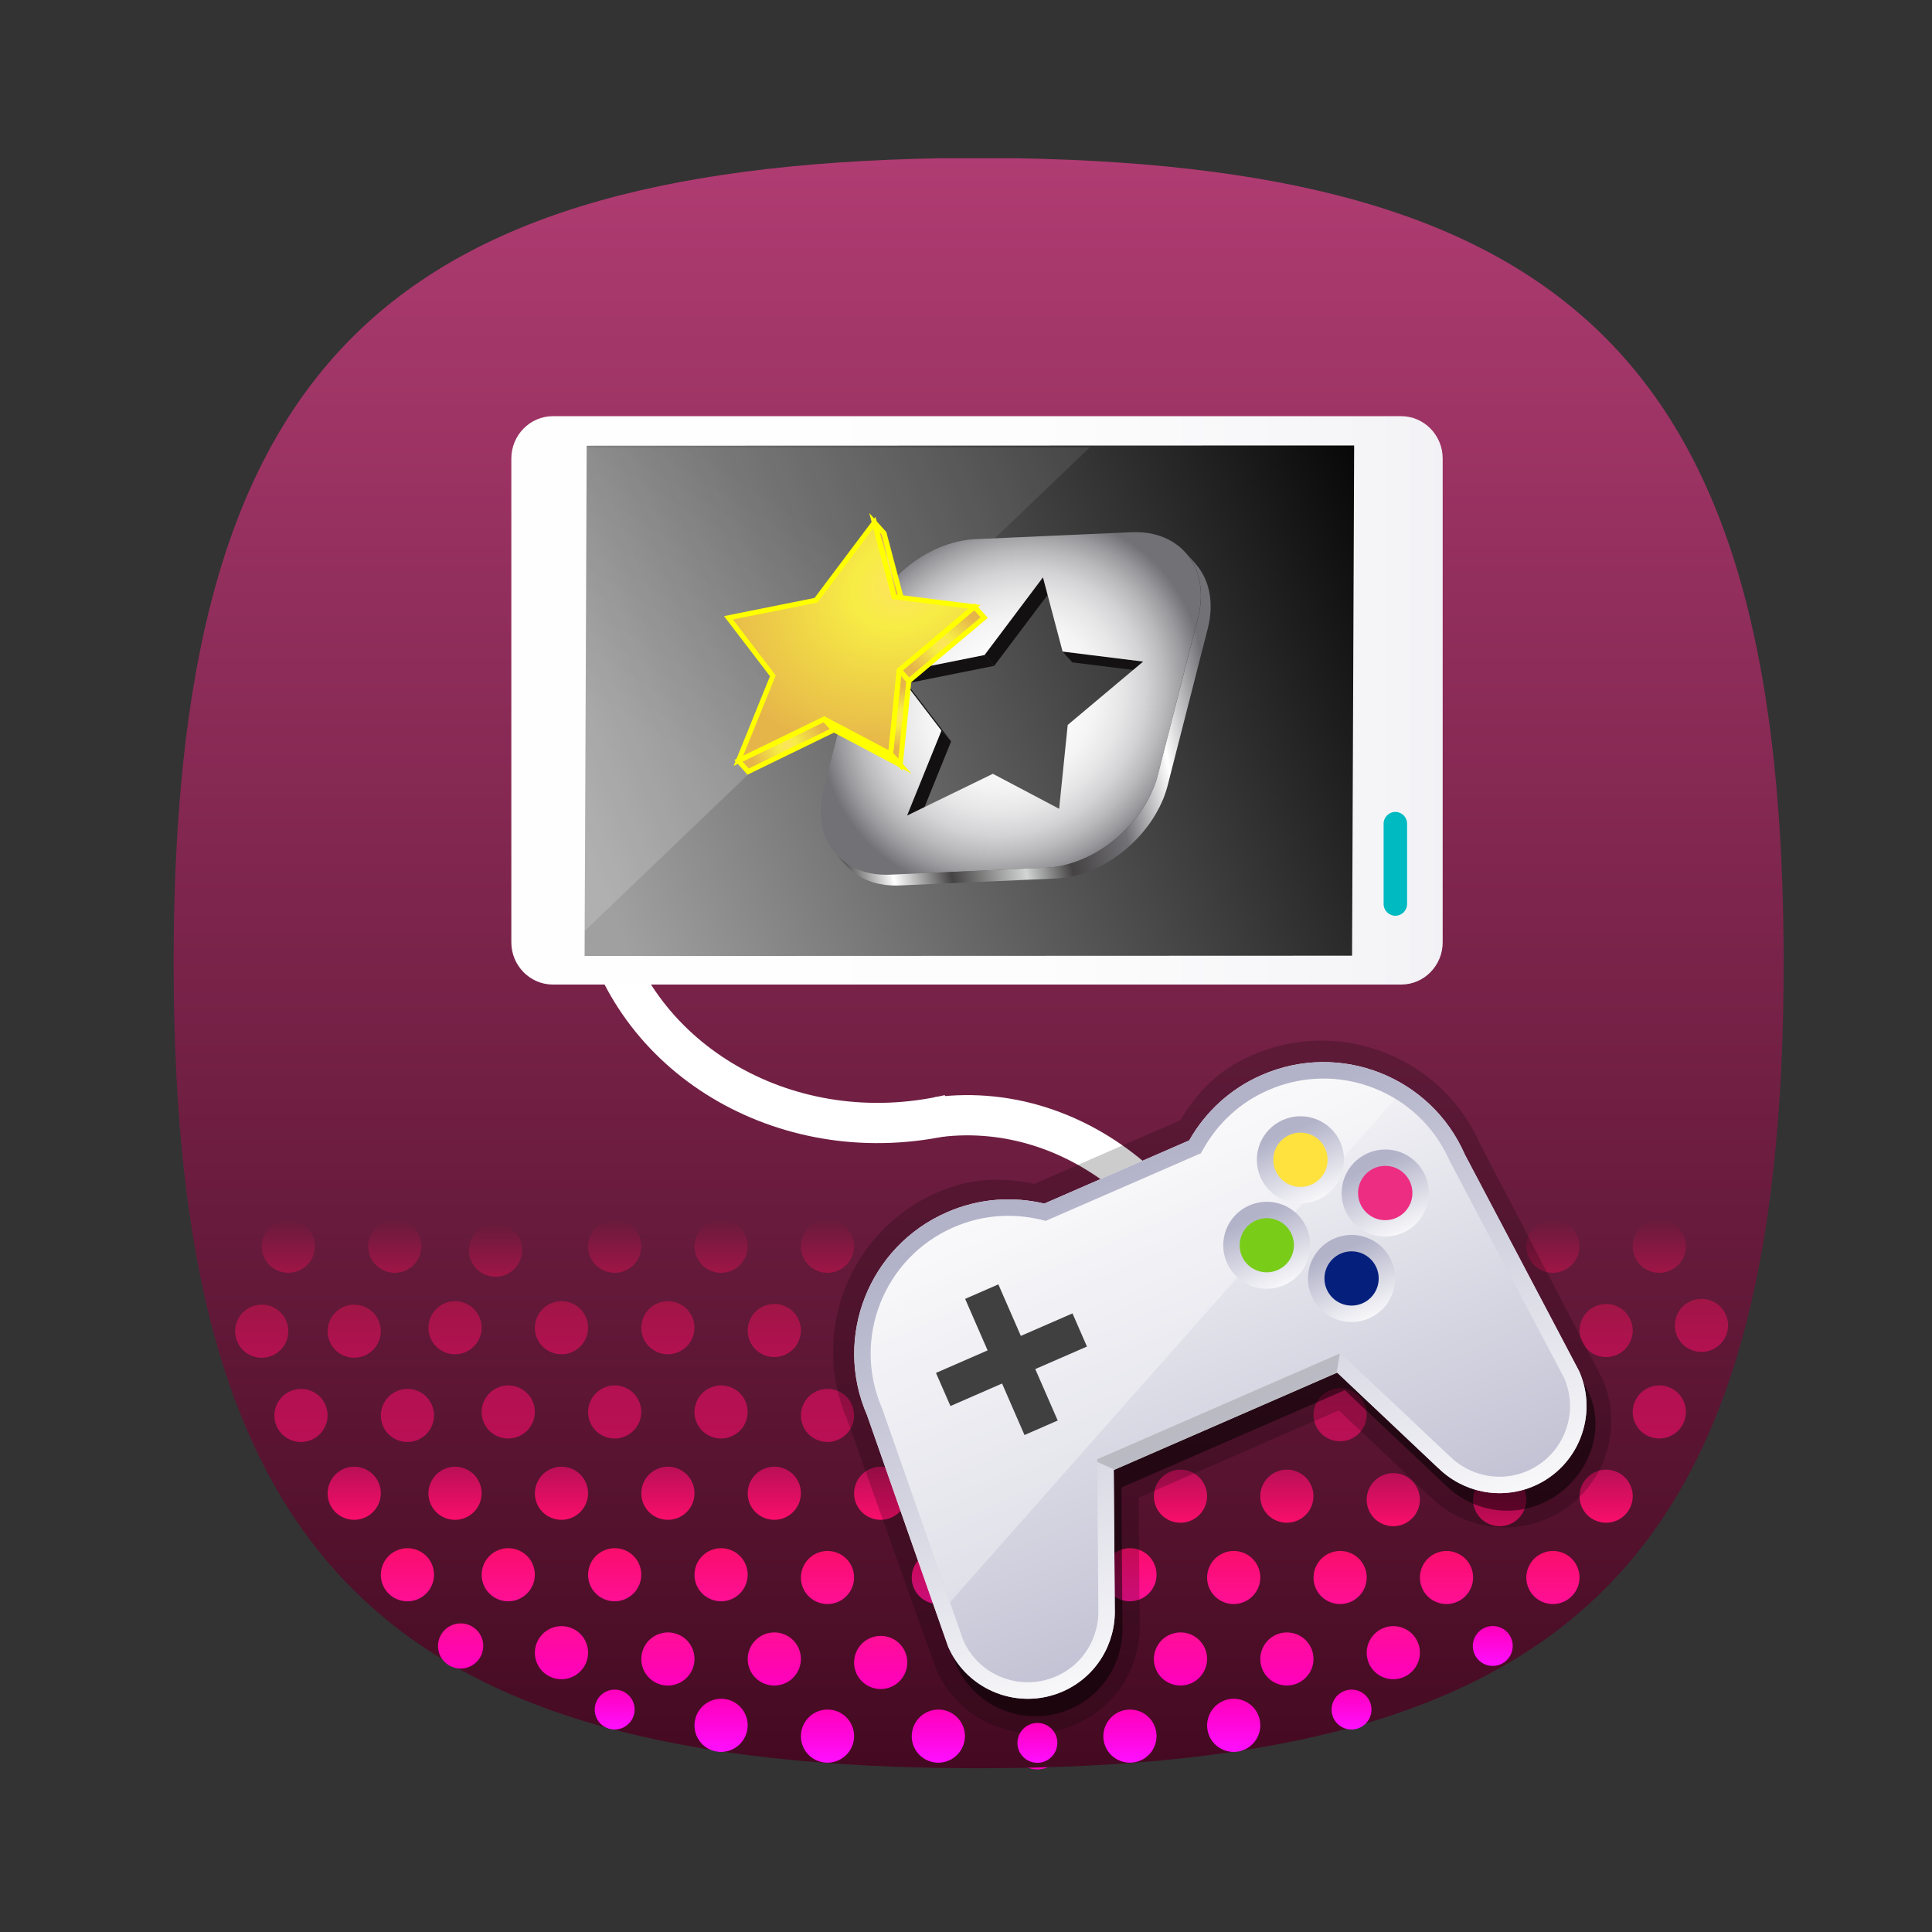 <?xml version="1.0" encoding="utf-8"?>
<!-- Generator: Adobe Illustrator 16.0.1, SVG Export Plug-In . SVG Version: 6.00 Build 0)  -->
<!DOCTYPE svg PUBLIC "-//W3C//DTD SVG 1.0//EN" "http://www.w3.org/TR/2001/REC-SVG-20010904/DTD/svg10.dtd">
<svg version="1.0"
	 id="Слой_1" xmlns:cc="http://creativecommons.org/ns#" xmlns:svg="http://www.w3.org/2000/svg" xmlns:dc="http://purl.org/dc/elements/1.1/" xmlns:rdf="http://www.w3.org/1999/02/22-rdf-syntax-ns#"
	 xmlns="http://www.w3.org/2000/svg" xmlns:xlink="http://www.w3.org/1999/xlink" x="0px" y="0px" width="96px" height="96px"
	 viewBox="0 0 96 96" enable-background="new 0 0 96 96" xml:space="preserve">
<rect x="0" y="0" width="96" height="96" fill="#333333" stroke="none"/>
<linearGradient id="SVGID_1_" gradientUnits="userSpaceOnUse" x1="51.549" y1="85.282" x2="51.549" y2="87.922">
	<stop  offset="0" style="stop-color:#FF0F96"/>
	<stop  offset="0.038" style="stop-color:#FF0E97"/>
	<stop  offset="0.995" style="stop-color:#FF00BF"/>
</linearGradient>
<path fill="url(#SVGID_1_)" d="M52.76,86.073c0.292,0.667-0.016,1.446-0.686,1.738c-0.667,0.291-1.449-0.014-1.738-0.68
	c-0.291-0.669,0.018-1.447,0.684-1.738C51.689,85.102,52.469,85.404,52.76,86.073z"/>
<g>
	<g>
		<g id="Layer_1">
			<g id="DO_NOT_EDIT_-_BOUNDING_BOX_3_">
				<path id="BOUNDING_BOX_3_" fill="none" d="M0.628-0.137h96v96h-96V-0.137z"/>
			</g>
			<linearGradient id="BLUE_4_1_" gradientUnits="userSpaceOnUse" x1="48.628" y1="7.863" x2="48.628" y2="87.864">
				<stop  offset="0" style="stop-color:#AF3C72"/>
				<stop  offset="1" style="stop-color:#440A21"/>
			</linearGradient>
			<path id="BLUE_4_5_" fill="url(#BLUE_4_1_)" d="M8.628,47.863c0,29.6,10.4,40,40,40c29.601,0,40-10.4,40-40
				c0-29-9.899-39.5-38.101-40h-3.799C18.528,8.363,8.628,18.863,8.628,47.863z"/>
		</g>
		<g>
			<g>
				<g>
					<linearGradient id="SVGID_2_" gradientUnits="userSpaceOnUse" x1="74.519" y1="73.198" x2="74.519" y2="75.837">
						<stop  offset="0" style="stop-color:#BA0F56"/>
						<stop  offset="1" style="stop-color:#F90E6B"/>
					</linearGradient>
					<path fill="url(#SVGID_2_)" d="M75.732,73.988c0.291,0.668-0.016,1.447-0.686,1.738c-0.668,0.291-1.449-0.014-1.74-0.68
						c-0.291-0.668,0.02-1.447,0.686-1.738C74.66,73.019,75.441,73.32,75.732,73.988z"/>
					<linearGradient id="SVGID_3_" gradientUnits="userSpaceOnUse" x1="79.807" y1="73.026" x2="79.807" y2="75.665">
						<stop  offset="0" style="stop-color:#BA0F56"/>
						<stop  offset="1" style="stop-color:#F90E6B"/>
					</linearGradient>
					<path fill="url(#SVGID_3_)" d="M81.019,73.816c0.292,0.668-0.015,1.447-0.685,1.738c-0.668,0.29-1.449-0.014-1.739-0.68
						c-0.291-0.668,0.018-1.447,0.685-1.738C79.948,72.846,80.728,73.148,81.019,73.816z"/>
					<linearGradient id="SVGID_4_" gradientUnits="userSpaceOnUse" x1="69.232" y1="73.198" x2="69.232" y2="75.837">
						<stop  offset="0" style="stop-color:#BA0F56"/>
						<stop  offset="1" style="stop-color:#F90E6B"/>
					</linearGradient>
					<path fill="url(#SVGID_4_)" d="M70.443,73.988c0.292,0.668-0.015,1.447-0.685,1.738c-0.668,0.291-1.449-0.014-1.739-0.68
						c-0.291-0.668,0.018-1.447,0.685-1.738C69.373,73.019,70.152,73.32,70.443,73.988z"/>
					<linearGradient id="SVGID_5_" gradientUnits="userSpaceOnUse" x1="58.658" y1="73.026" x2="58.658" y2="75.666">
						<stop  offset="0" style="stop-color:#BA0F56"/>
						<stop  offset="1" style="stop-color:#F90E6B"/>
					</linearGradient>
					<path fill="url(#SVGID_5_)" d="M59.869,73.817c0.292,0.666-0.016,1.445-0.686,1.738c-0.667,0.29-1.448-0.014-1.738-0.68
						c-0.291-0.67,0.018-1.447,0.685-1.738C58.799,72.845,59.578,73.147,59.869,73.817z"/>
					<linearGradient id="SVGID_6_" gradientUnits="userSpaceOnUse" x1="63.944" y1="73.026" x2="63.944" y2="75.665">
						<stop  offset="0" style="stop-color:#BA0F56"/>
						<stop  offset="1" style="stop-color:#F90E6B"/>
					</linearGradient>
					<path fill="url(#SVGID_6_)" d="M65.156,73.816c0.292,0.668-0.016,1.447-0.686,1.738c-0.667,0.29-1.449-0.014-1.739-0.68
						c-0.291-0.668,0.019-1.447,0.685-1.738C64.085,72.846,64.865,73.148,65.156,73.816z"/>
					<linearGradient id="SVGID_7_" gradientUnits="userSpaceOnUse" x1="38.474" y1="72.88" x2="38.474" y2="75.519">
						<stop  offset="0" style="stop-color:#BA0F56"/>
						<stop  offset="1" style="stop-color:#F90E6B"/>
					</linearGradient>
					<path fill="url(#SVGID_7_)" d="M39.687,73.671c0.291,0.666-0.015,1.445-0.685,1.738c-0.668,0.29-1.449-0.014-1.74-0.68
						c-0.291-0.67,0.019-1.447,0.686-1.738C38.615,72.698,39.396,73.001,39.687,73.671z"/>
					<linearGradient id="SVGID_8_" gradientUnits="userSpaceOnUse" x1="43.761" y1="72.881" x2="43.761" y2="75.519">
						<stop  offset="0" style="stop-color:#BA0F56"/>
						<stop  offset="1" style="stop-color:#F90E6B"/>
					</linearGradient>
					<path fill="url(#SVGID_8_)" d="M44.973,73.671c0.292,0.668-0.015,1.447-0.685,1.738c-0.667,0.29-1.449-0.014-1.739-0.68
						c-0.291-0.668,0.018-1.447,0.685-1.738C43.902,72.7,44.682,73.003,44.973,73.671z"/>
					<linearGradient id="SVGID_9_" gradientUnits="userSpaceOnUse" x1="33.187" y1="72.88" x2="33.187" y2="75.519">
						<stop  offset="0" style="stop-color:#BA0F56"/>
						<stop  offset="1" style="stop-color:#F90E6B"/>
					</linearGradient>
					<path fill="url(#SVGID_9_)" d="M34.399,73.671c0.292,0.667-0.015,1.446-0.685,1.738c-0.667,0.29-1.449-0.014-1.739-0.68
						c-0.291-0.669,0.018-1.447,0.685-1.738C33.328,72.699,34.108,73.002,34.399,73.671z"/>
					<linearGradient id="SVGID_10_" gradientUnits="userSpaceOnUse" x1="27.899" y1="72.88" x2="27.899" y2="75.519">
						<stop  offset="0" style="stop-color:#BA0F56"/>
						<stop  offset="1" style="stop-color:#F90E6B"/>
					</linearGradient>
					<path fill="url(#SVGID_10_)" d="M29.111,73.671c0.292,0.667-0.015,1.446-0.685,1.738c-0.667,0.29-1.449-0.014-1.739-0.68
						c-0.291-0.669,0.018-1.447,0.685-1.738C28.04,72.699,28.82,73.002,29.111,73.671z"/>
					<linearGradient id="SVGID_11_" gradientUnits="userSpaceOnUse" x1="22.61" y1="72.881" x2="22.61" y2="75.52">
						<stop  offset="0" style="stop-color:#BA0F56"/>
						<stop  offset="1" style="stop-color:#F90E6B"/>
					</linearGradient>
					<path fill="url(#SVGID_11_)" d="M23.822,73.672c0.292,0.667-0.015,1.446-0.685,1.738c-0.667,0.29-1.449-0.014-1.739-0.68
						c-0.291-0.669,0.019-1.447,0.685-1.738C22.751,72.7,23.531,73.003,23.822,73.672z"/>
					<linearGradient id="SVGID_12_" gradientUnits="userSpaceOnUse" x1="17.601" y1="72.88" x2="17.601" y2="75.519">
						<stop  offset="0" style="stop-color:#BA0F56"/>
						<stop  offset="1" style="stop-color:#F90E6B"/>
					</linearGradient>
					<path fill="url(#SVGID_12_)" d="M18.812,73.671c0.292,0.667-0.015,1.446-0.685,1.738c-0.667,0.29-1.449-0.014-1.739-0.68
						c-0.291-0.669,0.018-1.447,0.684-1.738C17.741,72.699,18.521,73.002,18.812,73.671z"/>
				</g>
				<g>
					<linearGradient id="SVGID_13_" gradientUnits="userSpaceOnUse" x1="82.451" y1="68.841" x2="82.451" y2="71.478">
						<stop  offset="0" style="stop-color:#B21151"/>
						<stop  offset="1" style="stop-color:#BA0F54"/>
					</linearGradient>
					<path fill="url(#SVGID_13_)" d="M83.662,69.63c0.292,0.668-0.016,1.447-0.686,1.738c-0.667,0.291-1.448-0.014-1.738-0.68
						c-0.291-0.668,0.018-1.447,0.684-1.737C82.591,68.66,83.371,68.962,83.662,69.63z"/>
					<linearGradient id="SVGID_14_" gradientUnits="userSpaceOnUse" x1="66.588" y1="68.978" x2="66.588" y2="71.616">
						<stop  offset="0" style="stop-color:#B21151"/>
						<stop  offset="1" style="stop-color:#BA0F54"/>
					</linearGradient>
					<path fill="url(#SVGID_14_)" d="M67.8,69.768c0.292,0.668-0.015,1.447-0.685,1.738c-0.667,0.291-1.449-0.014-1.739-0.68
						c-0.291-0.668,0.019-1.446,0.685-1.737C66.729,68.798,67.51,69.1,67.8,69.768z"/>
					<linearGradient id="SVGID_15_" gradientUnits="userSpaceOnUse" x1="41.117" y1="69.013" x2="41.117" y2="71.65">
						<stop  offset="0" style="stop-color:#B21151"/>
						<stop  offset="1" style="stop-color:#BA0F54"/>
					</linearGradient>
					<path fill="url(#SVGID_15_)" d="M42.329,69.803c0.292,0.668-0.015,1.446-0.685,1.737c-0.667,0.291-1.449-0.013-1.739-0.679
						c-0.291-0.668,0.018-1.447,0.684-1.738C41.258,68.832,42.038,69.135,42.329,69.803z"/>
					<linearGradient id="SVGID_16_" gradientUnits="userSpaceOnUse" x1="30.543" y1="68.84" x2="30.543" y2="71.48">
						<stop  offset="0" style="stop-color:#B21151"/>
						<stop  offset="1" style="stop-color:#BA0F54"/>
					</linearGradient>
					<path fill="url(#SVGID_16_)" d="M31.754,69.631c0.292,0.666-0.015,1.445-0.685,1.738c-0.667,0.291-1.449-0.014-1.739-0.68
						c-0.291-0.67,0.018-1.447,0.684-1.737C30.684,68.659,31.464,68.961,31.754,69.631z"/>
					<linearGradient id="SVGID_17_" gradientUnits="userSpaceOnUse" x1="35.83" y1="68.841" x2="35.83" y2="71.478">
						<stop  offset="0" style="stop-color:#B21151"/>
						<stop  offset="1" style="stop-color:#BA0F54"/>
					</linearGradient>
					<path fill="url(#SVGID_17_)" d="M37.041,69.63c0.292,0.668-0.015,1.447-0.685,1.738c-0.667,0.291-1.449-0.014-1.739-0.68
						c-0.291-0.668,0.018-1.447,0.684-1.737C35.97,68.66,36.75,68.962,37.041,69.63z"/>
					<linearGradient id="SVGID_18_" gradientUnits="userSpaceOnUse" x1="25.254" y1="68.841" x2="25.254" y2="71.48">
						<stop  offset="0" style="stop-color:#B21151"/>
						<stop  offset="1" style="stop-color:#BA0F54"/>
					</linearGradient>
					<path fill="url(#SVGID_18_)" d="M26.466,69.631c0.292,0.667-0.015,1.446-0.685,1.738c-0.667,0.291-1.449-0.014-1.739-0.68
						c-0.291-0.669,0.018-1.447,0.684-1.737C25.395,68.66,26.175,68.962,26.466,69.631z"/>
					<linearGradient id="SVGID_19_" gradientUnits="userSpaceOnUse" x1="20.245" y1="69.013" x2="20.245" y2="71.651">
						<stop  offset="0" style="stop-color:#B21151"/>
						<stop  offset="1" style="stop-color:#BA0F54"/>
					</linearGradient>
					<path fill="url(#SVGID_19_)" d="M21.457,69.804c0.292,0.667-0.016,1.445-0.686,1.737c-0.667,0.291-1.449-0.013-1.739-0.679
						c-0.291-0.669,0.018-1.447,0.685-1.738C20.386,68.832,21.166,69.135,21.457,69.804z"/>
					<linearGradient id="SVGID_20_" gradientUnits="userSpaceOnUse" x1="14.957" y1="69.013" x2="14.957" y2="71.651">
						<stop  offset="0" style="stop-color:#B21151"/>
						<stop  offset="1" style="stop-color:#BA0F54"/>
					</linearGradient>
					<path fill="url(#SVGID_20_)" d="M16.168,69.804c0.292,0.667-0.016,1.445-0.686,1.737c-0.667,0.291-1.449-0.013-1.739-0.679
						c-0.291-0.669,0.018-1.447,0.685-1.738C15.097,68.832,15.877,69.135,16.168,69.804z"/>
				</g>
				<g>
					<linearGradient id="SVGID_21_" gradientUnits="userSpaceOnUse" x1="79.807" y1="64.792" x2="79.807" y2="67.432">
						<stop  offset="0" style="stop-color:#A01546"/>
						<stop  offset="0.995" style="stop-color:#B31151"/>
					</linearGradient>
					<path fill="url(#SVGID_21_)" d="M81.019,65.583c0.292,0.667-0.015,1.446-0.685,1.738c-0.668,0.291-1.449-0.014-1.739-0.68
						c-0.291-0.669,0.018-1.447,0.685-1.738C79.948,64.611,80.728,64.914,81.019,65.583z"/>
					<linearGradient id="SVGID_22_" gradientUnits="userSpaceOnUse" x1="38.474" y1="64.792" x2="38.474" y2="67.431">
						<stop  offset="0" style="stop-color:#A01546"/>
						<stop  offset="0.995" style="stop-color:#B31151"/>
					</linearGradient>
					<path fill="url(#SVGID_22_)" d="M39.686,65.582C39.978,66.25,39.67,67.029,39,67.32c-0.667,0.291-1.449-0.014-1.739-0.68
						c-0.291-0.668,0.018-1.447,0.685-1.738C38.615,64.611,39.395,64.914,39.686,65.582z"/>
					<linearGradient id="SVGID_23_" gradientUnits="userSpaceOnUse" x1="27.899" y1="64.654" x2="27.899" y2="67.293">
						<stop  offset="0" style="stop-color:#A01546"/>
						<stop  offset="0.995" style="stop-color:#B31151"/>
					</linearGradient>
					<path fill="url(#SVGID_23_)" d="M29.111,65.445c0.291,0.666-0.015,1.445-0.685,1.737c-0.668,0.291-1.449-0.013-1.74-0.679
						c-0.291-0.67,0.019-1.447,0.686-1.738C28.04,64.473,28.82,64.775,29.111,65.445z"/>
					<linearGradient id="SVGID_24_" gradientUnits="userSpaceOnUse" x1="33.186" y1="64.654" x2="33.186" y2="67.293">
						<stop  offset="0" style="stop-color:#A01546"/>
						<stop  offset="0.995" style="stop-color:#B31151"/>
					</linearGradient>
					<path fill="url(#SVGID_24_)" d="M34.398,65.445c0.292,0.667-0.015,1.446-0.685,1.737c-0.667,0.291-1.449-0.013-1.739-0.679
						c-0.291-0.669,0.018-1.447,0.685-1.738C33.327,64.474,34.107,64.776,34.398,65.445z"/>
					<linearGradient id="SVGID_25_" gradientUnits="userSpaceOnUse" x1="84.545" y1="64.538" x2="84.545" y2="67.177">
						<stop  offset="0" style="stop-color:#A01546"/>
						<stop  offset="0.995" style="stop-color:#B31151"/>
					</linearGradient>
					<path fill="url(#SVGID_25_)" d="M85.757,65.328c0.292,0.667-0.016,1.446-0.686,1.738c-0.667,0.291-1.448-0.014-1.738-0.68
						c-0.291-0.669,0.018-1.447,0.685-1.738C84.687,64.357,85.466,64.659,85.757,65.328z"/>
					<linearGradient id="SVGID_26_" gradientUnits="userSpaceOnUse" x1="22.61" y1="64.654" x2="22.61" y2="67.293">
						<stop  offset="0" style="stop-color:#A01546"/>
						<stop  offset="0.995" style="stop-color:#B31151"/>
					</linearGradient>
					<path fill="url(#SVGID_26_)" d="M23.822,65.445c0.292,0.667-0.015,1.446-0.685,1.737c-0.667,0.291-1.449-0.013-1.739-0.679
						c-0.291-0.669,0.019-1.447,0.685-1.738C22.751,64.474,23.531,64.776,23.822,65.445z"/>
					<linearGradient id="SVGID_27_" gradientUnits="userSpaceOnUse" x1="17.601" y1="64.826" x2="17.601" y2="67.466">
						<stop  offset="0" style="stop-color:#A01546"/>
						<stop  offset="0.995" style="stop-color:#B31151"/>
					</linearGradient>
					<path fill="url(#SVGID_27_)" d="M18.812,65.617c0.292,0.667-0.015,1.446-0.685,1.738c-0.667,0.291-1.449-0.014-1.739-0.68
						c-0.291-0.669,0.018-1.447,0.684-1.738C17.741,64.646,18.521,64.948,18.812,65.617z"/>
					<linearGradient id="SVGID_28_" gradientUnits="userSpaceOnUse" x1="13.005" y1="64.826" x2="13.005" y2="67.466">
						<stop  offset="0" style="stop-color:#A01546"/>
						<stop  offset="0.995" style="stop-color:#B31151"/>
					</linearGradient>
					<path fill="url(#SVGID_28_)" d="M14.217,65.617c0.292,0.667-0.015,1.446-0.685,1.738c-0.667,0.291-1.449-0.014-1.739-0.68
						c-0.291-0.669,0.018-1.447,0.684-1.738C13.146,64.646,13.926,64.948,14.217,65.617z"/>
				</g>
				<g>
					<linearGradient id="SVGID_29_" gradientUnits="userSpaceOnUse" x1="35.83" y1="60.605" x2="35.83" y2="63.245">
						<stop  offset="0" style="stop-color:#681B3C"/>
						<stop  offset="0.995" style="stop-color:#9F1546"/>
					</linearGradient>
					<path fill="url(#SVGID_29_)" d="M37.042,61.396c0.291,0.666-0.015,1.445-0.685,1.738c-0.668,0.291-1.449-0.014-1.74-0.68
						c-0.291-0.67,0.019-1.446,0.685-1.737C35.97,60.425,36.751,60.727,37.042,61.396z"/>
					<linearGradient id="SVGID_30_" gradientUnits="userSpaceOnUse" x1="41.117" y1="60.606" x2="41.117" y2="63.245">
						<stop  offset="0" style="stop-color:#681B3C"/>
						<stop  offset="0.995" style="stop-color:#9F1546"/>
					</linearGradient>
					<path fill="url(#SVGID_30_)" d="M42.329,61.396c0.292,0.667-0.015,1.446-0.685,1.738c-0.667,0.291-1.449-0.014-1.739-0.68
						c-0.291-0.669,0.018-1.446,0.684-1.737C41.258,60.426,42.038,60.728,42.329,61.396z"/>
					<linearGradient id="SVGID_31_" gradientUnits="userSpaceOnUse" x1="30.543" y1="60.606" x2="30.543" y2="63.244">
						<stop  offset="0" style="stop-color:#681B3C"/>
						<stop  offset="0.995" style="stop-color:#9F1546"/>
					</linearGradient>
					<path fill="url(#SVGID_31_)" d="M31.754,61.396c0.292,0.668-0.015,1.447-0.685,1.738c-0.667,0.291-1.449-0.014-1.739-0.68
						c-0.291-0.668,0.018-1.446,0.684-1.737C30.684,60.426,31.464,60.728,31.754,61.396z"/>
					<linearGradient id="SVGID_32_" gradientUnits="userSpaceOnUse" x1="77.162" y1="60.606" x2="77.162" y2="63.245">
						<stop  offset="0" style="stop-color:#681B3C"/>
						<stop  offset="0.995" style="stop-color:#9F1546"/>
					</linearGradient>
					<path fill="url(#SVGID_32_)" d="M78.374,61.396c0.292,0.667-0.015,1.446-0.685,1.738c-0.667,0.291-1.449-0.014-1.739-0.68
						c-0.291-0.669,0.019-1.446,0.685-1.737C77.304,60.426,78.084,60.728,78.374,61.396z"/>
					<linearGradient id="SVGID_33_" gradientUnits="userSpaceOnUse" x1="82.451" y1="60.606" x2="82.451" y2="63.245">
						<stop  offset="0" style="stop-color:#681B3C"/>
						<stop  offset="0.995" style="stop-color:#9F1546"/>
					</linearGradient>
					<path fill="url(#SVGID_33_)" d="M83.662,61.396c0.292,0.667-0.016,1.446-0.686,1.738c-0.667,0.291-1.448-0.014-1.738-0.68
						c-0.291-0.669,0.018-1.446,0.684-1.737C82.591,60.426,83.371,60.728,83.662,61.396z"/>
					<linearGradient id="SVGID_34_" gradientUnits="userSpaceOnUse" x1="24.625" y1="60.801" x2="24.625" y2="63.44">
						<stop  offset="0" style="stop-color:#681B3C"/>
						<stop  offset="0.995" style="stop-color:#9F1546"/>
					</linearGradient>
					<path fill="url(#SVGID_34_)" d="M25.837,61.591c0.292,0.667-0.016,1.446-0.686,1.738c-0.667,0.291-1.449-0.014-1.739-0.68
						c-0.291-0.669,0.018-1.447,0.684-1.737C24.766,60.62,25.546,60.922,25.837,61.591z"/>
					<linearGradient id="SVGID_35_" gradientUnits="userSpaceOnUse" x1="19.616" y1="60.606" x2="19.616" y2="63.245">
						<stop  offset="0" style="stop-color:#681B3C"/>
						<stop  offset="0.995" style="stop-color:#9F1546"/>
					</linearGradient>
					<path fill="url(#SVGID_35_)" d="M20.828,61.396c0.292,0.667-0.015,1.446-0.685,1.738c-0.667,0.291-1.449-0.014-1.739-0.68
						c-0.291-0.669,0.019-1.446,0.685-1.737C19.757,60.426,20.537,60.728,20.828,61.396z"/>
					<linearGradient id="SVGID_36_" gradientUnits="userSpaceOnUse" x1="14.328" y1="60.606" x2="14.328" y2="63.245">
						<stop  offset="0" style="stop-color:#681B3C"/>
						<stop  offset="0.995" style="stop-color:#9F1546"/>
					</linearGradient>
					<path fill="url(#SVGID_36_)" d="M15.539,61.396c0.292,0.667-0.015,1.446-0.685,1.738c-0.667,0.291-1.449-0.014-1.739-0.68
						c-0.291-0.669,0.019-1.446,0.685-1.737C14.468,60.426,15.248,60.728,15.539,61.396z"/>
				</g>
				<g>
					<linearGradient id="SVGID_37_" gradientUnits="userSpaceOnUse" x1="66.589" y1="77.065" x2="66.589" y2="79.705">
						<stop  offset="0" style="stop-color:#F90E6B"/>
						<stop  offset="1" style="stop-color:#FF0F96"/>
					</linearGradient>
					<path fill="url(#SVGID_37_)" d="M67.801,77.856c0.291,0.666-0.015,1.445-0.685,1.738c-0.668,0.291-1.449-0.014-1.74-0.68
						c-0.291-0.67,0.02-1.446,0.686-1.737C66.729,76.885,67.51,77.187,67.801,77.856z"/>
					<linearGradient id="SVGID_38_" gradientUnits="userSpaceOnUse" x1="71.877" y1="77.067" x2="71.877" y2="79.705">
						<stop  offset="0" style="stop-color:#F90E6B"/>
						<stop  offset="1" style="stop-color:#FF0F96"/>
					</linearGradient>
					<path fill="url(#SVGID_38_)" d="M73.088,77.856c0.292,0.668-0.016,1.447-0.686,1.738c-0.667,0.291-1.448-0.014-1.738-0.68
						c-0.291-0.668,0.018-1.446,0.684-1.737C72.017,76.887,72.797,77.188,73.088,77.856z"/>
					<linearGradient id="SVGID_39_" gradientUnits="userSpaceOnUse" x1="77.164" y1="77.066" x2="77.164" y2="79.705">
						<stop  offset="0" style="stop-color:#F90E6B"/>
						<stop  offset="1" style="stop-color:#FF0F96"/>
					</linearGradient>
					<path fill="url(#SVGID_39_)" d="M78.375,77.856c0.292,0.667-0.015,1.446-0.685,1.738c-0.667,0.291-1.449-0.014-1.739-0.68
						c-0.291-0.669,0.019-1.446,0.685-1.737C77.305,76.886,78.085,77.188,78.375,77.856z"/>
					<linearGradient id="SVGID_40_" gradientUnits="userSpaceOnUse" x1="61.303" y1="77.066" x2="61.303" y2="79.705">
						<stop  offset="0" style="stop-color:#F90E6B"/>
						<stop  offset="1" style="stop-color:#FF0F96"/>
					</linearGradient>
					<path fill="url(#SVGID_40_)" d="M62.514,77.856c0.292,0.667-0.016,1.446-0.686,1.738c-0.667,0.291-1.448-0.014-1.738-0.68
						c-0.291-0.669,0.018-1.446,0.684-1.737C61.442,76.886,62.223,77.188,62.514,77.856z"/>
					<linearGradient id="SVGID_41_" gradientUnits="userSpaceOnUse" x1="41.118" y1="77.066" x2="41.118" y2="79.705">
						<stop  offset="0" style="stop-color:#F90E6B"/>
						<stop  offset="1" style="stop-color:#FF0F96"/>
					</linearGradient>
					<path fill="url(#SVGID_41_)" d="M42.33,77.856c0.292,0.667-0.015,1.446-0.685,1.738c-0.667,0.291-1.449-0.014-1.739-0.68
						c-0.291-0.669,0.018-1.446,0.684-1.737C41.259,76.886,42.039,77.188,42.33,77.856z"/>
					<linearGradient id="SVGID_42_" gradientUnits="userSpaceOnUse" x1="30.544" y1="76.928" x2="30.544" y2="79.567">
						<stop  offset="0" style="stop-color:#F90E6B"/>
						<stop  offset="1" style="stop-color:#FF0F96"/>
					</linearGradient>
					<path fill="url(#SVGID_42_)" d="M31.755,77.719c0.291,0.666-0.015,1.445-0.685,1.738c-0.668,0.291-1.449-0.014-1.74-0.68
						c-0.291-0.67,0.019-1.447,0.685-1.738C30.684,76.747,31.465,77.049,31.755,77.719z"/>
					<linearGradient id="SVGID_43_" gradientUnits="userSpaceOnUse" x1="35.831" y1="76.929" x2="35.831" y2="79.567">
						<stop  offset="0" style="stop-color:#F90E6B"/>
						<stop  offset="1" style="stop-color:#FF0F96"/>
					</linearGradient>
					<path fill="url(#SVGID_43_)" d="M37.042,77.719c0.292,0.668-0.015,1.447-0.685,1.738c-0.667,0.291-1.449-0.014-1.739-0.68
						c-0.291-0.668,0.018-1.447,0.684-1.738C35.971,76.749,36.751,77.051,37.042,77.719z"/>
					<linearGradient id="SVGID_44_" gradientUnits="userSpaceOnUse" x1="56.148" y1="76.929" x2="56.148" y2="79.567">
						<stop  offset="0" style="stop-color:#F90E6B"/>
						<stop  offset="1" style="stop-color:#FF0F96"/>
					</linearGradient>
					<path fill="url(#SVGID_44_)" d="M57.359,77.719c0.292,0.667-0.016,1.446-0.686,1.738c-0.667,0.291-1.449-0.014-1.739-0.68
						c-0.291-0.669,0.019-1.447,0.685-1.738C56.288,76.748,57.068,77.05,57.359,77.719z"/>
					<linearGradient id="SVGID_45_" gradientUnits="userSpaceOnUse" x1="25.254" y1="76.929" x2="25.254" y2="79.567">
						<stop  offset="0" style="stop-color:#F90E6B"/>
						<stop  offset="1" style="stop-color:#FF0F96"/>
					</linearGradient>
					<path fill="url(#SVGID_45_)" d="M26.466,77.719c0.292,0.667-0.015,1.446-0.685,1.738c-0.667,0.291-1.449-0.014-1.739-0.68
						c-0.291-0.669,0.018-1.447,0.684-1.738C25.395,76.748,26.175,77.05,26.466,77.719z"/>
					<linearGradient id="SVGID_46_" gradientUnits="userSpaceOnUse" x1="20.245" y1="76.93" x2="20.245" y2="79.568">
						<stop  offset="0" style="stop-color:#F90E6B"/>
						<stop  offset="1" style="stop-color:#FF0F96"/>
					</linearGradient>
					<path fill="url(#SVGID_46_)" d="M21.457,77.72c0.292,0.667-0.016,1.446-0.686,1.738c-0.667,0.291-1.449-0.014-1.739-0.68
						c-0.291-0.669,0.018-1.447,0.685-1.738C20.386,76.749,21.166,77.051,21.457,77.72z"/>
					<linearGradient id="SVGID_47_" gradientUnits="userSpaceOnUse" x1="46.626" y1="77.066" x2="46.626" y2="79.706">
						<stop  offset="0" style="stop-color:#F90E6B"/>
						<stop  offset="1" style="stop-color:#FF0F96"/>
					</linearGradient>
					<path fill="url(#SVGID_47_)" d="M47.837,77.857c0.291,0.666-0.015,1.445-0.685,1.738c-0.668,0.291-1.449-0.014-1.74-0.68
						c-0.291-0.67,0.019-1.446,0.685-1.737C46.766,76.886,47.546,77.188,47.837,77.857z"/>
				</g>
				<g>
					<linearGradient id="SVGID_48_" gradientUnits="userSpaceOnUse" x1="69.232" y1="80.801" x2="69.232" y2="83.44">
						<stop  offset="0" style="stop-color:#FF0F96"/>
						<stop  offset="0.995" style="stop-color:#FF00BF"/>
					</linearGradient>
					<path fill="url(#SVGID_48_)" d="M70.444,81.592c0.292,0.667-0.016,1.446-0.686,1.738c-0.667,0.291-1.448-0.014-1.738-0.68
						c-0.291-0.669,0.018-1.447,0.685-1.738C69.374,80.62,70.153,80.923,70.444,81.592z"/>
					<linearGradient id="SVGID_49_" gradientUnits="userSpaceOnUse" x1="58.658" y1="81.114" x2="58.658" y2="83.753">
						<stop  offset="0" style="stop-color:#FF0F96"/>
						<stop  offset="0.995" style="stop-color:#FF00BF"/>
					</linearGradient>
					<path fill="url(#SVGID_49_)" d="M59.87,81.905c0.291,0.666-0.016,1.445-0.686,1.737c-0.668,0.291-1.448-0.013-1.739-0.679
						c-0.291-0.67,0.019-1.447,0.686-1.738C58.799,80.933,59.579,81.235,59.87,81.905z"/>
					<linearGradient id="SVGID_50_" gradientUnits="userSpaceOnUse" x1="63.945" y1="81.115" x2="63.945" y2="83.753">
						<stop  offset="0" style="stop-color:#FF0F96"/>
						<stop  offset="0.995" style="stop-color:#FF00BF"/>
					</linearGradient>
					<path fill="url(#SVGID_50_)" d="M65.157,81.905c0.292,0.668-0.016,1.447-0.686,1.737c-0.667,0.291-1.449-0.013-1.739-0.679
						c-0.291-0.668,0.019-1.447,0.685-1.738C64.086,80.935,64.866,81.237,65.157,81.905z"/>
					<linearGradient id="SVGID_51_" gradientUnits="userSpaceOnUse" x1="43.761" y1="81.286" x2="43.761" y2="83.928">
						<stop  offset="0" style="stop-color:#FF0F96"/>
						<stop  offset="0.995" style="stop-color:#FF00BF"/>
					</linearGradient>
					<path fill="url(#SVGID_51_)" d="M44.973,82.077c0.292,0.668-0.015,1.447-0.685,1.74c-0.667,0.291-1.449-0.014-1.739-0.68
						c-0.291-0.67,0.018-1.449,0.685-1.74C43.902,81.105,44.682,81.407,44.973,82.077z"/>
					<linearGradient id="SVGID_52_" gradientUnits="userSpaceOnUse" x1="33.187" y1="81.114" x2="33.187" y2="83.755">
						<stop  offset="0" style="stop-color:#FF0F96"/>
						<stop  offset="0.995" style="stop-color:#FF00BF"/>
					</linearGradient>
					<path fill="url(#SVGID_52_)" d="M34.399,81.905c0.292,0.668-0.015,1.447-0.685,1.739c-0.667,0.291-1.449-0.013-1.739-0.679
						c-0.291-0.67,0.018-1.449,0.685-1.74C33.328,80.933,34.108,81.235,34.399,81.905z"/>
					<linearGradient id="SVGID_53_" gradientUnits="userSpaceOnUse" x1="38.474" y1="81.114" x2="38.474" y2="83.755">
						<stop  offset="0" style="stop-color:#FF0F96"/>
						<stop  offset="0.995" style="stop-color:#FF00BF"/>
					</linearGradient>
					<path fill="url(#SVGID_53_)" d="M39.686,81.905c0.292,0.668-0.015,1.447-0.685,1.739c-0.667,0.291-1.449-0.013-1.739-0.679
						c-0.291-0.67,0.018-1.449,0.685-1.74C38.615,80.933,39.395,81.235,39.686,81.905z"/>
					<linearGradient id="SVGID_54_" gradientUnits="userSpaceOnUse" x1="27.899" y1="80.801" x2="27.899" y2="83.44">
						<stop  offset="0" style="stop-color:#FF0F96"/>
						<stop  offset="0.038" style="stop-color:#FF0E97"/>
						<stop  offset="0.995" style="stop-color:#FF00BF"/>
					</linearGradient>
					<path fill="url(#SVGID_54_)" d="M29.111,81.592c0.292,0.667-0.015,1.446-0.685,1.738c-0.667,0.291-1.449-0.014-1.739-0.68
						c-0.291-0.669,0.018-1.447,0.685-1.738C28.04,80.62,28.82,80.923,29.111,81.592z"/>
					<linearGradient id="SVGID_55_" gradientUnits="userSpaceOnUse" x1="22.889" y1="80.665" x2="22.889" y2="82.908">
						<stop  offset="0" style="stop-color:#FF0F96"/>
						<stop  offset="0.038" style="stop-color:#FF0E97"/>
						<stop  offset="0.995" style="stop-color:#FF00BF"/>
					</linearGradient>
					<path fill="url(#SVGID_55_)" d="M23.919,81.337c0.248,0.567-0.013,1.229-0.583,1.478c-0.567,0.248-1.232-0.012-1.479-0.577
						c-0.247-0.569,0.016-1.23,0.582-1.478C23.009,80.512,23.671,80.769,23.919,81.337z"/>
				</g>
				<g>
					<linearGradient id="SVGID_56_" gradientUnits="userSpaceOnUse" x1="56.148" y1="84.947" x2="56.148" y2="87.588">
						<stop  offset="0" style="stop-color:#FF00BA"/>
						<stop  offset="1" style="stop-color:#FF0FFF"/>
					</linearGradient>
					<path fill="url(#SVGID_56_)" d="M57.359,85.738c0.292,0.668-0.016,1.446-0.686,1.739c-0.667,0.291-1.449-0.013-1.739-0.679
						c-0.291-0.67,0.019-1.449,0.685-1.74C56.288,84.766,57.068,85.068,57.359,85.738z"/>
					<linearGradient id="SVGID_57_" gradientUnits="userSpaceOnUse" x1="41.118" y1="84.947" x2="41.118" y2="87.588">
						<stop  offset="0" style="stop-color:#FF00BA"/>
						<stop  offset="1" style="stop-color:#FF0FFF"/>
					</linearGradient>
					<path fill="url(#SVGID_57_)" d="M42.33,85.738c0.292,0.668-0.015,1.446-0.685,1.739c-0.667,0.291-1.449-0.013-1.739-0.679
						c-0.291-0.67,0.018-1.449,0.684-1.74C41.259,84.766,42.039,85.068,42.33,85.738z"/>
					<linearGradient id="SVGID_58_" gradientUnits="userSpaceOnUse" x1="35.831" y1="84.411" x2="35.831" y2="87.053">
						<stop  offset="0" style="stop-color:#FF00BA"/>
						<stop  offset="1" style="stop-color:#FF0FFF"/>
					</linearGradient>
					<path fill="url(#SVGID_58_)" d="M37.042,85.202c0.291,0.668-0.016,1.447-0.686,1.74c-0.667,0.291-1.449-0.014-1.738-0.68
						c-0.291-0.67,0.018-1.449,0.684-1.74C35.971,84.229,36.751,84.532,37.042,85.202z"/>
					<linearGradient id="SVGID_59_" gradientUnits="userSpaceOnUse" x1="30.543" y1="83.956" x2="30.543" y2="85.938">
						<stop  offset="0" style="stop-color:#FF00BA"/>
						<stop  offset="1" style="stop-color:#FF0FFF"/>
					</linearGradient>
					<path fill="url(#SVGID_59_)" d="M31.452,84.55c0.218,0.501-0.012,1.085-0.515,1.305c-0.5,0.219-1.087-0.01-1.304-0.51
						c-0.218-0.502,0.014-1.087,0.513-1.305C30.648,83.82,31.233,84.047,31.452,84.55z"/>
				</g>
			</g>
			<linearGradient id="SVGID_60_" gradientUnits="userSpaceOnUse" x1="46.626" y1="84.947" x2="46.626" y2="87.588">
				<stop  offset="0" style="stop-color:#FF00BA"/>
				<stop  offset="1" style="stop-color:#FF0FFF"/>
			</linearGradient>
			<path fill="url(#SVGID_60_)" d="M47.837,85.738c0.291,0.668-0.016,1.446-0.686,1.739c-0.667,0.291-1.449-0.013-1.738-0.679
				c-0.291-0.67,0.018-1.449,0.684-1.74C46.766,84.766,47.546,85.068,47.837,85.738z"/>
		</g>
		<g>
			<g>
				<path fill="none" stroke="#FFFFFF" stroke-width="2" stroke-miterlimit="10" d="M29.843,45.502
					c1.685,7.291,9.436,11.713,17.33,9.888"/>
				<path fill="none" stroke="#FFFFFF" stroke-width="2" stroke-miterlimit="10" d="M61.706,68.938
					c-1.059-8.348-7.824-14.356-15.125-13.429"/>
			</g>
			<g>
				<path opacity="0.2" enable-background="new    " d="M73.551,56.852c-1.908-4.342-6.976-6.322-11.336-4.422
					c-1.672,0.729-2.683,1.797-3.571,3.236l-7.242,3.158c-1.661-0.328-3.147-0.308-4.82,0.422c-4.36,1.9-6.362,6.963-4.479,11.314
					c0.276,0.787,4.409,12.373,4.419,12.396c1.164,2.664,4.271,3.882,6.941,2.718c2.045-0.892,3.231-2.915,3.166-5.004l-0.05-6.254
					l9.943-4.334l4.565,4.305c1.471,1.457,3.763,1.963,5.806,1.072c2.672-1.165,3.895-4.27,2.734-6.935
					C79.615,68.501,73.941,57.591,73.551,56.852z"/>
				<g>
					<path opacity="0.5" enable-background="new    " d="M47.495,82.692c0.951,2.185,3.497,3.183,5.689,2.227
						c1.674-0.729,2.642-2.386,2.59-4.101l-0.053-6.903l11.102-4.839l5.02,4.736c1.223,1.205,3.101,1.622,4.772,0.894
						c2.188-0.955,3.347-3.574,2.238-5.685C68.558,49.389,40.16,61.813,47.495,82.692z"/>
					
						<linearGradient id="SVGID_61_" gradientUnits="userSpaceOnUse" x1="54.96" y1="46.352" x2="54.96" y2="12.671" gradientTransform="matrix(0.917 -0.4 -0.4 -0.917 21.825 118.538)">
						<stop  offset="0" style="stop-color:#FFFFFF"/>
						<stop  offset="1" style="stop-color:#B2B2C9"/>
					</linearGradient>
					<path fill="url(#SVGID_61_)" d="M72.786,57.366L72.786,57.366c-1.691-3.872-6.208-5.643-10.092-3.948
						c-1.583,0.689-2.809,1.852-3.601,3.247l-7.202,3.141c-1.562-0.37-3.249-0.263-4.832,0.428
						c-3.885,1.692-5.666,6.207-3.977,10.082c0,0,3.99,11.411,4.031,11.507c0.952,2.183,3.498,3.181,5.689,2.227
						c1.675-0.73,2.644-2.387,2.59-4.104l-0.052-6.902l11.103-4.84l5.019,4.737c1.224,1.208,3.099,1.622,4.772,0.894
						c2.188-0.955,3.191-3.5,2.24-5.684C78.433,68.056,72.786,57.366,72.786,57.366z"/>
					<path opacity="0.35" fill="#FFFFFF" enable-background="new    " d="M63.019,54.167c-1.413,0.615-2.501,1.649-3.214,2.901
						l-0.134,0.235l-7.708,3.359L51.7,60.601c-1.399-0.33-2.9-0.235-4.314,0.381c-3.472,1.511-5.061,5.548-3.555,9.006l3.369,9.632
						L69.333,54.6C67.492,53.479,65.15,53.234,63.019,54.167z"/>
					<polygon fill="#404040" points="53.291,65.262 50.725,66.38 49.608,63.82 47.957,64.54 49.074,67.1 46.508,68.219 
						47.227,69.865 49.792,68.746 50.906,71.305 52.557,70.585 51.442,68.028 54.01,66.909 					"/>
					
						<linearGradient id="SVGID_62_" gradientUnits="userSpaceOnUse" x1="63.541" y1="29.738" x2="63.541" y2="33.779" gradientTransform="matrix(0.917 -0.4 -0.4 -0.917 21.825 118.538)">
						<stop  offset="0" style="stop-color:#FFFFFF"/>
						<stop  offset="1" style="stop-color:#B2B2C9"/>
					</linearGradient>
					<path fill="url(#SVGID_62_)" d="M66.294,61.544c1.098-0.479,2.375,0.021,2.852,1.116c0.478,1.094-0.024,2.37-1.123,2.848
						c-1.096,0.479-2.374-0.021-2.851-1.115C64.694,63.298,65.197,62.021,66.294,61.544z"/>
					<circle fill="#051F7D" cx="67.159" cy="63.526" r="1.348"/>
					
						<linearGradient id="SVGID_63_" gradientUnits="userSpaceOnUse" x1="66.769" y1="32.962" x2="66.769" y2="37.002" gradientTransform="matrix(0.917 -0.4 -0.4 -0.917 21.825 118.538)">
						<stop  offset="0" style="stop-color:#FFFFFF"/>
						<stop  offset="1" style="stop-color:#B2B2C9"/>
					</linearGradient>
					<path fill="url(#SVGID_63_)" d="M67.968,57.3c1.098-0.479,2.373,0.021,2.851,1.116c0.477,1.094-0.026,2.367-1.122,2.846
						c-1.099,0.479-2.374-0.021-2.852-1.113C66.368,59.054,66.87,57.778,67.968,57.3z"/>
					<circle fill="#ED2D81" cx="68.832" cy="59.28" r="1.35"/>
					
						<linearGradient id="SVGID_64_" gradientUnits="userSpaceOnUse" x1="63.566" y1="36.155" x2="63.566" y2="40.199" gradientTransform="matrix(0.917 -0.4 -0.4 -0.917 21.825 118.538)">
						<stop  offset="0" style="stop-color:#FFFFFF"/>
						<stop  offset="1" style="stop-color:#B2B2C9"/>
					</linearGradient>
					<path fill="url(#SVGID_64_)" d="M63.752,55.647c-1.094,0.477-1.598,1.753-1.121,2.85c0.477,1.091,1.754,1.592,2.85,1.117
						c1.097-0.481,1.601-1.757,1.124-2.85C66.126,55.668,64.851,55.169,63.752,55.647z"/>
					<circle fill="#FFE23D" cx="64.619" cy="57.629" r="1.349"/>
					
						<linearGradient id="SVGID_65_" gradientUnits="userSpaceOnUse" x1="60.338" y1="32.935" x2="60.338" y2="36.976" gradientTransform="matrix(0.917 -0.4 -0.4 -0.917 21.825 118.538)">
						<stop  offset="0" style="stop-color:#FFFFFF"/>
						<stop  offset="1" style="stop-color:#B2B2C9"/>
					</linearGradient>
					<path fill="url(#SVGID_65_)" d="M62.08,59.895c1.095-0.479,2.37,0.022,2.848,1.117c0.476,1.095-0.025,2.369-1.12,2.846
						c-1.093,0.478-2.368-0.023-2.845-1.117C60.485,61.646,60.985,60.371,62.08,59.895z"/>
					<path fill="#79CD19" d="M64.182,61.336c0.298,0.681-0.016,1.476-0.699,1.773c-0.681,0.297-1.479-0.014-1.774-0.693
						c-0.297-0.683,0.019-1.477,0.698-1.773C63.089,60.345,63.885,60.653,64.182,61.336z"/>
					
						<linearGradient id="SVGID_66_" gradientUnits="userSpaceOnUse" x1="54.96" y1="80.099" x2="54.96" y2="54.972" gradientTransform="matrix(0.917 -0.4 0.4 0.917 -16.938 29.62)">
						<stop  offset="0" style="stop-color:#FFFFFF"/>
						<stop  offset="1" style="stop-color:#B2B2C9"/>
					</linearGradient>
					<path fill="url(#SVGID_66_)" d="M78.475,68.15c-0.042-0.095-5.688-10.784-5.688-10.784c-1.691-3.872-6.208-5.643-10.092-3.948
						c-1.583,0.689-2.809,1.852-3.601,3.247l-7.202,3.141c-1.562-0.37-3.249-0.263-4.832,0.428
						c-3.885,1.692-5.666,6.207-3.977,10.082c0,0,3.99,11.411,4.031,11.507c0.952,2.183,3.498,3.181,5.689,2.227
						c1.675-0.73,2.644-2.387,2.59-4.104l-0.052-6.902l11.103-4.84l5.016,4.741l0.003-0.004c1.224,1.208,3.099,1.622,4.772,0.894
						C78.422,72.88,79.426,70.335,78.475,68.15z M75.906,73.085c-1.356,0.594-2.877,0.256-3.867-0.724l-5.43-5.12l-12.088,5.27
						l0.054,7.465c0.042,1.392-0.743,2.735-2.099,3.322c-1.777,0.772-3.839-0.033-4.615-1.801l-4.03-11.51
						c-1.508-3.46,0.083-7.495,3.555-9.006c1.414-0.616,2.915-0.711,4.314-0.381l0.263,0.063l7.708-3.359l0.134-0.235
						c0.713-1.252,1.801-2.286,3.214-2.901c3.47-1.516,7.508,0.066,9.018,3.524c0,0,5.669,10.745,5.688,10.787
						C78.491,70.251,77.679,72.31,75.906,73.085z"/>
					<polygon opacity="0.15" enable-background="new    " points="66.416,68.216 66.577,67.255 54.521,72.511 54.522,72.64 
						55.377,73.028 					"/>
					
						<rect x="38.952" y="47.462" transform="matrix(-0.917 0.4 -0.4 -0.917 142.056 107.121)" fill="none" width="41.817" height="41.817"/>
				</g>
			</g>
		</g>
		<g>
			<g>
				
					<linearGradient id="SVGID_67_" gradientUnits="userSpaceOnUse" x1="90.416" y1="-3120.628" x2="90.416" y2="-3059.477" gradientTransform="matrix(4.489659e-011 -1 -1 -4.489659e-011 -3043.989 125.217)">
					<stop  offset="0" style="stop-color:#EEEEF3"/>
					<stop  offset="0.137" style="stop-color:#F5F5F8"/>
					<stop  offset="0.413" style="stop-color:#FDFDFD"/>
					<stop  offset="1" style="stop-color:#FFFFFF"/>
				</linearGradient>
				<path fill="url(#SVGID_67_)" d="M69.625,20.68c1.135,0,2.061,0.946,2.061,2.101v24.044c0,1.154-0.926,2.097-2.061,2.097H27.47
					c-1.134,0-2.062-0.943-2.062-2.097V22.78c0-1.153,0.928-2.1,2.062-2.1H69.625L69.625,20.68z"/>
				<g>
					<g>
						
							<linearGradient id="SVGID_68_" gradientUnits="userSpaceOnUse" x1="76.964" y1="619.945" x2="102.218" y2="651.25" gradientTransform="matrix(0.302 -1.034 1.026 0.3 -629.887 -63.51)">
							<stop  offset="0" style="stop-color:#A0A0A0"/>
							<stop  offset="1" style="stop-color:#070707"/>
						</linearGradient>
						<polygon fill="url(#SVGID_68_)" points="67.287,22.135 67.184,47.488 29.048,47.504 29.154,22.148 						"/>
					</g>
					
						<linearGradient id="SVGID_69_" gradientUnits="userSpaceOnUse" x1="82.899" y1="621.322" x2="95.087" y2="624.664" gradientTransform="matrix(0.302 -1.034 1.026 0.3 -629.887 -63.51)">
						<stop  offset="0" style="stop-color:#FFFFFF"/>
						<stop  offset="1" style="stop-color:#A0A0A0"/>
					</linearGradient>
					<polygon opacity="0.17" fill="url(#SVGID_69_)" enable-background="new    " points="29.051,46.261 29.126,22.245 
						54.145,22.233 					"/>
				</g>
			</g>
			<g>
				<g>
					<polygon fill="#131112" points="44.571,33.419 45.053,33.957 49.402,33.085 48.92,32.548 					"/>
					<polygon fill="#121011" points="48.92,32.548 49.402,33.085 52.307,29.225 51.822,28.688 					"/>
					<polygon fill="#121010" points="46.779,36.303 47.26,36.839 45.053,33.957 44.571,33.419 					"/>
					<polygon fill="#121010" points="45.067,40.527 45.55,41.063 47.26,36.839 46.779,36.303 					"/>
					<polygon fill="#131112" points="52.799,32.376 53.281,32.912 57.281,33.41 56.801,32.874 					"/>
					
						<radialGradient id="SVGID_70_" cx="-165.43" cy="31.445" r="11.699" gradientTransform="matrix(-0.799 0.241 0.158 0.77 -86.879 50.592)" gradientUnits="userSpaceOnUse">
						<stop  offset="0" style="stop-color:#FFFFFF"/>
						<stop  offset="0.284" style="stop-color:#FDFDFD"/>
						<stop  offset="0.448" style="stop-color:#F4F4F5"/>
						<stop  offset="0.581" style="stop-color:#E6E6E7"/>
						<stop  offset="0.698" style="stop-color:#D3D2D4"/>
						<stop  offset="0.804" style="stop-color:#B9B9BB"/>
						<stop  offset="0.902" style="stop-color:#9A999D"/>
						<stop  offset="0.993" style="stop-color:#757479"/>
						<stop  offset="1" style="stop-color:#727176"/>
					</radialGradient>
					<path fill="url(#SVGID_70_)" d="M56.227,26.446c2.451-0.109,3.926,1.792,3.301,4.248l-1.988,7.779
						c-0.623,2.454-3.117,4.534-5.564,4.644l-7.753,0.346c-2.447,0.109-3.923-1.792-3.297-4.247l1.983-7.779
						c0.625-2.458,3.118-4.538,5.564-4.647L56.227,26.446z M46.779,36.303l-1.711,4.224l4.267-2.077l3.293,1.738l0.426-4.166
						l3.748-3.149l-4.002-0.498l-0.977-3.688l-2.902,3.86l-4.349,0.871L46.779,36.303L46.779,36.303z"/>
					
						<linearGradient id="SVGID_71_" gradientUnits="userSpaceOnUse" x1="-178.391" y1="34.284" x2="-153.394" y2="34.284" gradientTransform="matrix(-0.799 0.241 0.158 0.77 -86.879 50.592)">
						<stop  offset="0.05" style="stop-color:#727176"/>
						<stop  offset="0.181" style="stop-color:#FFFFFF"/>
						<stop  offset="0.313" style="stop-color:#727176"/>
						<stop  offset="0.456" style="stop-color:#444242"/>
						<stop  offset="0.566" style="stop-color:#D2D5D4"/>
						<stop  offset="0.742" style="stop-color:#444242"/>
						<stop  offset="0.879" style="stop-color:#FFFFFF"/>
						<stop  offset="1" style="stop-color:#444242"/>
					</linearGradient>
					<path fill="url(#SVGID_71_)" d="M42.153,43.117c-0.041-0.04-0.081-0.081-0.118-0.123c-0.161-0.178-0.322-0.357-0.482-0.537
						c0.038,0.044,0.077,0.084,0.117,0.125c0.01,0.009,0.02,0.018,0.03,0.026c0.031,0.03,0.063,0.062,0.097,0.09
						c0.001,0.002,0.004,0.002,0.005,0.005c0.067,0.059,0.138,0.113,0.212,0.166c0.01,0.007,0.019,0.013,0.029,0.021
						c0.072,0.05,0.147,0.097,0.225,0.141c0.015,0.007,0.028,0.016,0.042,0.024c0.078,0.042,0.159,0.083,0.241,0.119
						c0.013,0.005,0.026,0.011,0.039,0.016c0.088,0.038,0.178,0.073,0.271,0.102c0.001,0,0.001,0,0.002,0
						c0.093,0.031,0.188,0.056,0.286,0.078c0.014,0.004,0.027,0.007,0.041,0.01c0.095,0.02,0.192,0.037,0.291,0.051
						c0.017,0.001,0.036,0.003,0.055,0.007c0.099,0.011,0.2,0.02,0.304,0.024c0.015,0.001,0.032,0.001,0.047,0.001
						c0.109,0.004,0.22,0.004,0.334-0.001l7.753-0.346c0.076-0.003,0.148-0.01,0.223-0.015c0.025-0.003,0.053-0.006,0.078-0.01
						c0.051-0.004,0.1-0.01,0.148-0.017c0.029-0.005,0.059-0.01,0.086-0.015c0.049-0.007,0.094-0.015,0.141-0.023
						c0.029-0.005,0.061-0.013,0.09-0.018c0.047-0.01,0.09-0.019,0.133-0.029c0.033-0.008,0.063-0.017,0.096-0.025
						c0.043-0.01,0.088-0.021,0.131-0.033c0.029-0.009,0.064-0.019,0.096-0.029c0.043-0.013,0.084-0.024,0.125-0.038
						c0.033-0.011,0.066-0.022,0.098-0.034c0.041-0.014,0.082-0.027,0.123-0.042c0.033-0.012,0.066-0.026,0.102-0.039
						c0.037-0.015,0.076-0.031,0.117-0.048c0.033-0.014,0.068-0.028,0.102-0.044c0.037-0.016,0.076-0.033,0.113-0.05
						c0.035-0.016,0.066-0.032,0.102-0.048c0.039-0.019,0.076-0.037,0.111-0.056c0.033-0.018,0.068-0.035,0.102-0.053
						c0.037-0.019,0.072-0.039,0.109-0.06c0.033-0.019,0.066-0.037,0.1-0.057c0.035-0.02,0.07-0.042,0.107-0.063
						c0.031-0.02,0.064-0.04,0.098-0.061c0.035-0.022,0.072-0.044,0.105-0.067c0.031-0.022,0.064-0.043,0.098-0.065
						c0.033-0.022,0.068-0.046,0.102-0.071c0.031-0.022,0.064-0.046,0.094-0.068c0.033-0.024,0.068-0.049,0.1-0.074
						c0.033-0.024,0.064-0.048,0.094-0.072c0.033-0.027,0.066-0.052,0.098-0.078c0.029-0.025,0.061-0.05,0.09-0.076
						c0.031-0.027,0.064-0.053,0.094-0.081c0.029-0.026,0.063-0.053,0.09-0.08c0.031-0.027,0.061-0.056,0.092-0.084
						c0.027-0.026,0.055-0.054,0.084-0.083c0.029-0.028,0.061-0.057,0.088-0.086c0.027-0.028,0.057-0.057,0.084-0.085
						c0.027-0.031,0.057-0.06,0.084-0.091c0.027-0.029,0.053-0.058,0.078-0.087c0.029-0.031,0.057-0.063,0.082-0.093
						c0.025-0.03,0.053-0.061,0.078-0.091c0.025-0.031,0.051-0.064,0.076-0.096c0.025-0.03,0.049-0.062,0.074-0.092
						c0.025-0.033,0.051-0.066,0.074-0.099c0.021-0.031,0.047-0.063,0.07-0.095c0.023-0.034,0.045-0.068,0.068-0.102
						c0.023-0.032,0.045-0.064,0.068-0.097c0.021-0.036,0.043-0.07,0.064-0.104c0.02-0.033,0.043-0.065,0.063-0.098
						c0.021-0.037,0.043-0.073,0.064-0.109c0.018-0.032,0.037-0.066,0.055-0.098c0.021-0.038,0.039-0.074,0.059-0.111
						c0.018-0.034,0.035-0.067,0.053-0.1c0.02-0.039,0.037-0.078,0.055-0.116c0.018-0.033,0.033-0.065,0.047-0.099
						c0.02-0.04,0.037-0.082,0.051-0.121c0.016-0.033,0.029-0.065,0.045-0.097c0.014-0.044,0.031-0.086,0.047-0.129
						c0.01-0.03,0.023-0.061,0.035-0.092c0.016-0.048,0.031-0.097,0.049-0.146c0.008-0.026,0.016-0.051,0.023-0.077
						c0.023-0.075,0.045-0.149,0.063-0.226l1.988-7.779c0.336-1.315,0.066-2.47-0.627-3.244c0.16,0.18,0.32,0.358,0.48,0.537
						c0.697,0.773,0.965,1.929,0.629,3.242l-1.988,7.78c-0.018,0.074-0.037,0.15-0.063,0.226c-0.008,0.023-0.016,0.048-0.023,0.071
						c-0.016,0.051-0.033,0.102-0.051,0.153c-0.01,0.027-0.02,0.056-0.029,0.083c-0.02,0.045-0.037,0.091-0.051,0.138
						c-0.014,0.029-0.025,0.058-0.039,0.087c-0.02,0.043-0.037,0.088-0.057,0.129c-0.014,0.03-0.029,0.061-0.043,0.091
						c-0.02,0.042-0.037,0.083-0.059,0.125c-0.014,0.03-0.031,0.061-0.051,0.091c-0.02,0.04-0.039,0.08-0.063,0.12
						c-0.016,0.03-0.033,0.06-0.051,0.091c-0.023,0.039-0.045,0.077-0.068,0.116c-0.018,0.03-0.039,0.06-0.057,0.09
						c-0.021,0.038-0.047,0.076-0.07,0.112c-0.021,0.031-0.041,0.06-0.061,0.09c-0.025,0.036-0.049,0.074-0.076,0.108
						c-0.021,0.03-0.043,0.059-0.064,0.088c-0.025,0.037-0.053,0.071-0.08,0.107c-0.021,0.029-0.045,0.057-0.07,0.086
						c-0.025,0.035-0.053,0.069-0.08,0.103c-0.023,0.028-0.049,0.057-0.072,0.085c-0.029,0.033-0.057,0.066-0.086,0.098
						c-0.025,0.029-0.051,0.056-0.076,0.083c-0.027,0.031-0.059,0.063-0.088,0.096c-0.025,0.026-0.055,0.053-0.08,0.079
						c-0.029,0.031-0.061,0.063-0.09,0.093c-0.029,0.026-0.055,0.052-0.082,0.077c-0.031,0.031-0.063,0.061-0.096,0.09
						c-0.029,0.025-0.057,0.049-0.084,0.075c-0.033,0.028-0.066,0.058-0.1,0.085c-0.027,0.025-0.057,0.048-0.086,0.072
						c-0.033,0.027-0.066,0.055-0.102,0.082c-0.027,0.023-0.059,0.046-0.086,0.069c-0.037,0.026-0.072,0.052-0.107,0.078
						c-0.031,0.022-0.061,0.044-0.088,0.065c-0.037,0.025-0.072,0.05-0.107,0.074c-0.031,0.021-0.064,0.042-0.094,0.062
						c-0.035,0.024-0.074,0.048-0.109,0.07c-0.031,0.02-0.061,0.04-0.094,0.059c-0.035,0.023-0.074,0.044-0.109,0.066
						c-0.033,0.019-0.066,0.037-0.1,0.055c-0.035,0.021-0.072,0.041-0.111,0.062c-0.033,0.018-0.063,0.034-0.096,0.051
						c-0.041,0.019-0.076,0.038-0.117,0.057c-0.033,0.015-0.066,0.032-0.098,0.048c-0.039,0.017-0.078,0.035-0.119,0.051
						c-0.033,0.015-0.064,0.029-0.098,0.043c-0.039,0.017-0.08,0.033-0.119,0.048c-0.033,0.013-0.066,0.025-0.1,0.038
						c-0.041,0.015-0.082,0.029-0.123,0.043c-0.031,0.011-0.064,0.022-0.098,0.034c-0.041,0.012-0.084,0.024-0.125,0.037
						c-0.033,0.01-0.063,0.02-0.1,0.029c-0.039,0.012-0.084,0.023-0.127,0.034c-0.029,0.008-0.063,0.017-0.094,0.025
						c-0.045,0.009-0.088,0.019-0.135,0.026c-0.029,0.007-0.061,0.014-0.09,0.02c-0.047,0.009-0.092,0.017-0.141,0.024
						c-0.027,0.003-0.059,0.01-0.086,0.013c-0.049,0.007-0.1,0.012-0.148,0.018c-0.025,0.003-0.053,0.006-0.078,0.008
						c-0.004,0-0.008,0.002-0.012,0.002c-0.068,0.005-0.141,0.01-0.211,0.014l-7.753,0.345C44.59,44.003,44.479,44.003,44.37,44
						c-0.016,0-0.031-0.001-0.047-0.001c-0.104-0.005-0.205-0.014-0.305-0.024c-0.018-0.003-0.037-0.005-0.054-0.007
						c-0.099-0.014-0.197-0.03-0.291-0.05c-0.014-0.003-0.027-0.007-0.04-0.009c-0.099-0.023-0.195-0.048-0.288-0.078
						c0,0-0.001,0-0.002,0c-0.093-0.031-0.182-0.065-0.271-0.103c-0.012-0.005-0.025-0.01-0.039-0.016
						c-0.083-0.037-0.163-0.076-0.241-0.12c-0.015-0.007-0.029-0.015-0.042-0.023c-0.078-0.045-0.152-0.091-0.225-0.141
						c-0.01-0.007-0.02-0.014-0.029-0.022c-0.074-0.051-0.144-0.106-0.211-0.166c-0.002-0.001-0.003-0.001-0.005-0.003
						c-0.001-0.001-0.001-0.001-0.002-0.001c-0.031-0.026-0.059-0.054-0.087-0.082C42.178,43.141,42.165,43.13,42.153,43.117z"/>
					<g>
						
							<radialGradient id="SVGID_72_" cx="-159.958" cy="20.81" r="2.032" gradientTransform="matrix(-0.799 0.241 0.136 0.662 -86.417 52.85)" gradientUnits="userSpaceOnUse">
							<stop  offset="0" style="stop-color:#FEE361"/>
							<stop  offset="0.258" style="stop-color:#F7EC45"/>
							<stop  offset="1" style="stop-color:#E6B54A"/>
						</radialGradient>
						<polygon fill="url(#SVGID_72_)" stroke="#FFFF00" stroke-width="0.25" stroke-miterlimit="10" points="44.424,29.653 
							44.907,30.189 43.929,26.499 43.447,25.962 						"/>
						
							<radialGradient id="SVGID_73_" cx="-151.769" cy="29.875" r="2.205" gradientTransform="matrix(-0.799 0.241 0.136 0.662 -86.215 53.833)" gradientUnits="userSpaceOnUse">
							<stop  offset="0" style="stop-color:#FEE361"/>
							<stop  offset="0.258" style="stop-color:#F7EC45"/>
							<stop  offset="1" style="stop-color:#E6B54A"/>
						</radialGradient>
						<polygon fill="url(#SVGID_73_)" stroke="#FFFF00" stroke-width="0.25" stroke-miterlimit="10" points="36.691,37.804 
							37.173,38.341 41.439,36.264 40.958,35.728 						"/>
						
							<radialGradient id="SVGID_74_" cx="-162.097" cy="26.564" r="2.303" gradientTransform="matrix(-0.799 0.241 0.136 0.662 -86.289 53.474)" gradientUnits="userSpaceOnUse">
							<stop  offset="0" style="stop-color:#FEE361"/>
							<stop  offset="0.258" style="stop-color:#F7EC45"/>
							<stop  offset="1" style="stop-color:#E6B54A"/>
						</radialGradient>
						<polygon fill="url(#SVGID_74_)" stroke="#FFFF00" stroke-width="0.25" stroke-miterlimit="10" points="44.679,33.3 
							45.161,33.837 48.906,30.688 48.424,30.151 						"/>
						
							<radialGradient id="SVGID_75_" cx="-158.753" cy="30.266" r="2.153" gradientTransform="matrix(-0.799 0.241 0.136 0.662 -86.207 53.876)" gradientUnits="userSpaceOnUse">
							<stop  offset="0" style="stop-color:#FEE361"/>
							<stop  offset="0.258" style="stop-color:#F7EC45"/>
							<stop  offset="1" style="stop-color:#E6B54A"/>
						</radialGradient>
						<polygon fill="url(#SVGID_75_)" stroke="#FFFF00" stroke-width="0.25" stroke-miterlimit="10" points="44.251,37.467 
							44.733,38.004 45.161,33.837 44.679,33.3 						"/>
						
							<radialGradient id="SVGID_76_" cx="-156.267" cy="31.064" r="2.02" gradientTransform="matrix(-0.799 0.241 0.136 0.662 -86.189 53.962)" gradientUnits="userSpaceOnUse">
							<stop  offset="0" style="stop-color:#FEE361"/>
							<stop  offset="0.258" style="stop-color:#F7EC45"/>
							<stop  offset="1" style="stop-color:#E6B54A"/>
						</radialGradient>
						<polygon fill="url(#SVGID_76_)" stroke="#FFFF00" stroke-width="0.25" stroke-miterlimit="10" points="40.958,35.728 
							41.439,36.264 44.733,38.004 44.251,37.467 						"/>
						
							<radialGradient id="SVGID_77_" cx="-160.543" cy="22.202" r="11.69" gradientTransform="matrix(-0.799 0.241 0.136 0.662 -86.386 53.001)" gradientUnits="userSpaceOnUse">
							<stop  offset="0" style="stop-color:#FEE361"/>
							<stop  offset="0.258" style="stop-color:#F7EC45"/>
							<stop  offset="1" style="stop-color:#E6B54A"/>
						</radialGradient>
						<polygon fill="url(#SVGID_77_)" stroke="#FFFF00" stroke-width="0.25" stroke-miterlimit="10" points="43.447,25.962 
							40.545,29.825 36.196,30.697 38.402,33.581 36.691,37.804 40.958,35.728 44.251,37.467 44.679,33.3 48.424,30.151 
							44.424,29.653 						"/>
					</g>
				</g>
			</g>
		</g>
		<path fill="#00BAC1" d="M69.334,40.343c0.321,0,0.583,0.261,0.583,0.583v3.994c0,0.322-0.262,0.583-0.583,0.583l0,0
			c-0.322,0-0.583-0.261-0.583-0.583v-3.994C68.751,40.604,69.012,40.343,69.334,40.343L69.334,40.343z"/>
		<linearGradient id="SVGID_78_" gradientUnits="userSpaceOnUse" x1="61.303" y1="84.411" x2="61.303" y2="87.053">
			<stop  offset="0" style="stop-color:#FF00BA"/>
			<stop  offset="1" style="stop-color:#FF0FFF"/>
		</linearGradient>
		<path fill="url(#SVGID_78_)" d="M62.514,85.202c0.291,0.668-0.016,1.447-0.686,1.74c-0.667,0.291-1.449-0.014-1.738-0.68
			c-0.291-0.67,0.018-1.449,0.684-1.74C61.442,84.229,62.223,84.532,62.514,85.202z"/>
	</g>
	<linearGradient id="SVGID_79_" gradientUnits="userSpaceOnUse" x1="67.158" y1="83.956" x2="67.158" y2="85.938">
		<stop  offset="0" style="stop-color:#FF00BA"/>
		<stop  offset="1" style="stop-color:#FF0FFF"/>
	</linearGradient>
	<path fill="url(#SVGID_79_)" d="M68.066,84.55c0.219,0.501-0.012,1.085-0.514,1.305c-0.501,0.219-1.088-0.01-1.305-0.51
		c-0.218-0.502,0.014-1.087,0.514-1.305C67.263,83.82,67.848,84.047,68.066,84.55z"/>
	<linearGradient id="SVGID_80_" gradientUnits="userSpaceOnUse" x1="74.176" y1="80.796" x2="74.176" y2="82.777">
		<stop  offset="0" style="stop-color:#FF00BA"/>
		<stop  offset="1" style="stop-color:#FF0FFF"/>
	</linearGradient>
	<path fill="url(#SVGID_80_)" d="M75.084,81.39c0.219,0.501-0.012,1.085-0.514,1.305c-0.502,0.219-1.088-0.01-1.305-0.51
		c-0.218-0.502,0.014-1.087,0.514-1.305C74.279,80.66,74.865,80.887,75.084,81.39z"/>
	<linearGradient id="SVGID_81_" gradientUnits="userSpaceOnUse" x1="51.549" y1="85.611" x2="51.549" y2="87.593">
		<stop  offset="0" style="stop-color:#FF00BA"/>
		<stop  offset="1" style="stop-color:#FF0FFF"/>
	</linearGradient>
	<path fill="url(#SVGID_81_)" d="M52.457,86.205c0.219,0.501-0.012,1.085-0.514,1.305c-0.501,0.219-1.088-0.01-1.305-0.51
		c-0.218-0.502,0.014-1.087,0.514-1.305C51.653,85.476,52.238,85.702,52.457,86.205z"/>
</g>
</svg>
